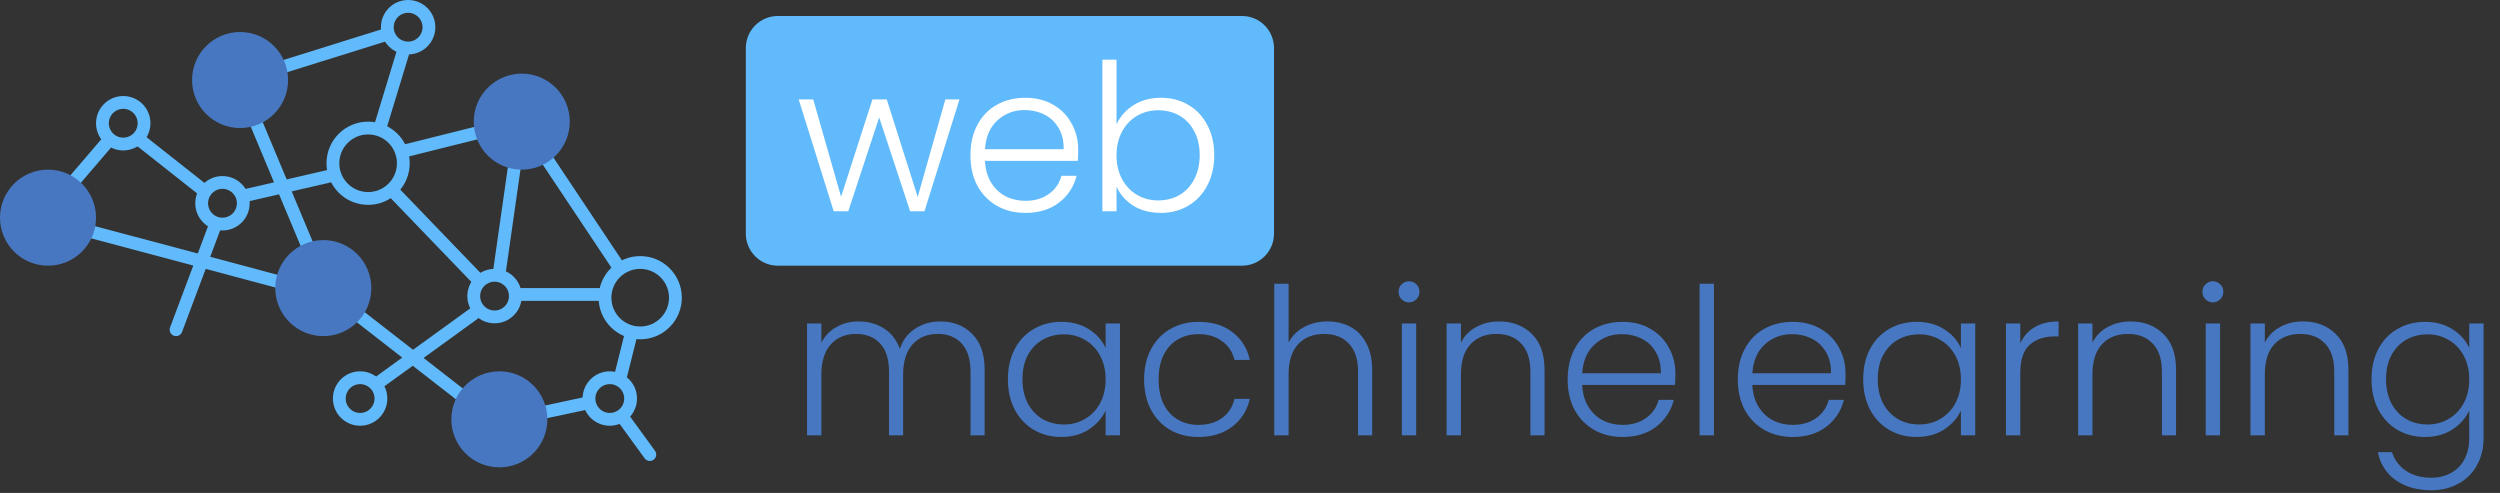 <svg width="781" height="154" viewBox="0 0 781 154" fill="none" xmlns="http://www.w3.org/2000/svg">
<rect x="0" y="0" width="781" height="154" fill="#333333" stroke="none"/>
<path d="M293.72 100.416C297.816 100.416 301.144 101.717 303.704 104.32C306.307 106.88 307.608 110.613 307.608 115.52V136H303.192V116.032C303.192 112.235 302.275 109.333 300.44 107.328C298.605 105.323 296.109 104.32 292.952 104.32C289.667 104.32 287.043 105.408 285.08 107.584C283.117 109.76 282.136 112.917 282.136 117.056V136H277.72V116.032C277.72 112.235 276.803 109.333 274.968 107.328C273.133 105.323 270.616 104.32 267.416 104.32C264.131 104.32 261.507 105.408 259.544 107.584C257.581 109.76 256.6 112.917 256.6 117.056V136H252.12V101.056H256.6V107.072C257.709 104.896 259.288 103.253 261.336 102.144C263.384 100.992 265.667 100.416 268.184 100.416C271.213 100.416 273.859 101.141 276.12 102.592C278.424 104.043 280.088 106.176 281.112 108.992C282.051 106.219 283.651 104.107 285.912 102.656C288.216 101.163 290.819 100.416 293.72 100.416ZM314.87 118.464C314.87 114.88 315.574 111.744 316.982 109.056C318.432 106.325 320.416 104.235 322.934 102.784C325.494 101.291 328.374 100.544 331.574 100.544C334.902 100.544 337.76 101.312 340.15 102.848C342.582 104.384 344.331 106.347 345.398 108.736V101.056H349.878V136H345.398V128.256C344.288 130.645 342.518 132.629 340.086 134.208C337.696 135.744 334.838 136.512 331.51 136.512C328.352 136.512 325.494 135.765 322.934 134.272C320.416 132.779 318.432 130.667 316.982 127.936C315.574 125.205 314.87 122.048 314.87 118.464ZM345.398 118.528C345.398 115.712 344.822 113.237 343.67 111.104C342.518 108.971 340.939 107.328 338.934 106.176C336.971 105.024 334.795 104.448 332.406 104.448C329.931 104.448 327.712 105.003 325.75 106.112C323.787 107.221 322.23 108.843 321.078 110.976C319.968 113.067 319.414 115.563 319.414 118.464C319.414 121.323 319.968 123.84 321.078 126.016C322.23 128.149 323.787 129.792 325.75 130.944C327.712 132.053 329.931 132.608 332.406 132.608C334.795 132.608 336.971 132.032 338.934 130.88C340.939 129.728 342.518 128.085 343.67 125.952C344.822 123.819 345.398 121.344 345.398 118.528ZM357.417 118.528C357.417 114.901 358.142 111.744 359.593 109.056C361.044 106.325 363.049 104.235 365.609 102.784C368.169 101.291 371.092 100.544 374.377 100.544C378.686 100.544 382.228 101.611 385.001 103.744C387.817 105.877 389.63 108.779 390.441 112.448H385.641C385.044 109.931 383.742 107.968 381.737 106.56C379.774 105.109 377.321 104.384 374.377 104.384C372.03 104.384 369.918 104.917 368.041 105.984C366.164 107.051 364.67 108.651 363.561 110.784C362.494 112.875 361.961 115.456 361.961 118.528C361.961 121.6 362.494 124.203 363.561 126.336C364.67 128.469 366.164 130.069 368.041 131.136C369.918 132.203 372.03 132.736 374.377 132.736C377.321 132.736 379.774 132.032 381.737 130.624C383.742 129.173 385.044 127.168 385.641 124.608H390.441C389.63 128.192 387.817 131.072 385.001 133.248C382.185 135.424 378.644 136.512 374.377 136.512C371.092 136.512 368.169 135.787 365.609 134.336C363.049 132.843 361.044 130.752 359.593 128.064C358.142 125.333 357.417 122.155 357.417 118.528ZM414.715 100.416C417.36 100.416 419.728 100.971 421.819 102.08C423.952 103.189 425.616 104.896 426.811 107.2C428.048 109.461 428.667 112.235 428.667 115.52V136H424.251V116.032C424.251 112.235 423.291 109.333 421.371 107.328C419.494 105.323 416.912 104.32 413.627 104.32C410.256 104.32 407.568 105.387 405.563 107.52C403.558 109.653 402.555 112.789 402.555 116.928V136H398.075V88.64H402.555V107.008C403.664 104.917 405.286 103.296 407.419 102.144C409.595 100.992 412.027 100.416 414.715 100.416ZM440.175 94.464C439.279 94.464 438.511 94.144 437.871 93.504C437.231 92.864 436.911 92.075 436.911 91.136C436.911 90.197 437.231 89.429 437.871 88.832C438.511 88.192 439.279 87.872 440.175 87.872C441.071 87.872 441.839 88.192 442.479 88.832C443.119 89.429 443.439 90.197 443.439 91.136C443.439 92.075 443.119 92.864 442.479 93.504C441.839 94.144 441.071 94.464 440.175 94.464ZM442.415 101.056V136H437.935V101.056H442.415ZM468.304 100.416C472.485 100.416 475.899 101.717 478.544 104.32C481.189 106.88 482.512 110.613 482.512 115.52V136H478.096V116.032C478.096 112.235 477.136 109.333 475.216 107.328C473.339 105.323 470.757 104.32 467.472 104.32C464.101 104.32 461.413 105.387 459.408 107.52C457.403 109.653 456.4 112.789 456.4 116.928V136H451.92V101.056H456.4V107.008C457.509 104.875 459.109 103.253 461.2 102.144C463.291 100.992 465.659 100.416 468.304 100.416ZM523.396 116.736C523.396 118.272 523.353 119.445 523.268 120.256H494.276C494.404 122.901 495.044 125.163 496.196 127.04C497.348 128.917 498.863 130.347 500.74 131.328C502.617 132.267 504.665 132.736 506.884 132.736C509.785 132.736 512.217 132.032 514.18 130.624C516.185 129.216 517.508 127.317 518.148 124.928H522.884C522.031 128.341 520.196 131.136 517.38 133.312C514.607 135.445 511.108 136.512 506.884 136.512C503.599 136.512 500.655 135.787 498.052 134.336C495.449 132.843 493.401 130.752 491.908 128.064C490.457 125.333 489.732 122.155 489.732 118.528C489.732 114.901 490.457 111.723 491.908 108.992C493.359 106.261 495.385 104.171 497.988 102.72C500.591 101.269 503.556 100.544 506.884 100.544C510.212 100.544 513.113 101.269 515.588 102.72C518.105 104.171 520.025 106.133 521.348 108.608C522.713 111.04 523.396 113.749 523.396 116.736ZM518.852 116.608C518.895 114.005 518.361 111.787 517.252 109.952C516.185 108.117 514.713 106.731 512.836 105.792C510.959 104.853 508.911 104.384 506.692 104.384C503.364 104.384 500.527 105.451 498.18 107.584C495.833 109.717 494.532 112.725 494.276 116.608H518.852ZM535.432 88.64V136H530.952V88.64H535.432ZM576.554 116.736C576.554 118.272 576.511 119.445 576.426 120.256H547.434C547.562 122.901 548.202 125.163 549.354 127.04C550.506 128.917 552.02 130.347 553.898 131.328C555.775 132.267 557.823 132.736 560.042 132.736C562.943 132.736 565.375 132.032 567.338 130.624C569.343 129.216 570.666 127.317 571.306 124.928H576.042C575.188 128.341 573.354 131.136 570.538 133.312C567.764 135.445 564.266 136.512 560.042 136.512C556.756 136.512 553.812 135.787 551.21 134.336C548.607 132.843 546.559 130.752 545.066 128.064C543.615 125.333 542.89 122.155 542.89 118.528C542.89 114.901 543.615 111.723 545.066 108.992C546.516 106.261 548.543 104.171 551.146 102.72C553.748 101.269 556.714 100.544 560.042 100.544C563.37 100.544 566.271 101.269 568.746 102.72C571.263 104.171 573.183 106.133 574.506 108.608C575.871 111.04 576.554 113.749 576.554 116.736ZM572.01 116.608C572.052 114.005 571.519 111.787 570.41 109.952C569.343 108.117 567.871 106.731 565.994 105.792C564.116 104.853 562.068 104.384 559.85 104.384C556.522 104.384 553.684 105.451 551.338 107.584C548.991 109.717 547.69 112.725 547.434 116.608H572.01ZM582.062 118.464C582.062 114.88 582.766 111.744 584.174 109.056C585.625 106.325 587.609 104.235 590.126 102.784C592.686 101.291 595.566 100.544 598.766 100.544C602.094 100.544 604.953 101.312 607.342 102.848C609.774 104.384 611.523 106.347 612.59 108.736V101.056H617.07V136H612.59V128.256C611.481 130.645 609.71 132.629 607.278 134.208C604.889 135.744 602.03 136.512 598.702 136.512C595.545 136.512 592.686 135.765 590.126 134.272C587.609 132.779 585.625 130.667 584.174 127.936C582.766 125.205 582.062 122.048 582.062 118.464ZM612.59 118.528C612.59 115.712 612.014 113.237 610.862 111.104C609.71 108.971 608.131 107.328 606.126 106.176C604.163 105.024 601.987 104.448 599.598 104.448C597.123 104.448 594.905 105.003 592.942 106.112C590.979 107.221 589.422 108.843 588.27 110.976C587.161 113.067 586.606 115.563 586.606 118.464C586.606 121.323 587.161 123.84 588.27 126.016C589.422 128.149 590.979 129.792 592.942 130.944C594.905 132.053 597.123 132.608 599.598 132.608C601.987 132.608 604.163 132.032 606.126 130.88C608.131 129.728 609.71 128.085 610.862 125.952C612.014 123.819 612.59 121.344 612.59 118.528ZM631.138 107.264C632.119 105.088 633.612 103.403 635.618 102.208C637.666 101.013 640.162 100.416 643.106 100.416V105.088H641.89C638.647 105.088 636.044 105.963 634.082 107.712C632.119 109.461 631.138 112.384 631.138 116.48V136H626.658V101.056H631.138V107.264ZM665.589 100.416C669.77 100.416 673.184 101.717 675.829 104.32C678.474 106.88 679.797 110.613 679.797 115.52V136H675.381V116.032C675.381 112.235 674.421 109.333 672.501 107.328C670.624 105.323 668.042 104.32 664.757 104.32C661.386 104.32 658.698 105.387 656.693 107.52C654.688 109.653 653.685 112.789 653.685 116.928V136H649.205V101.056H653.685V107.008C654.794 104.875 656.394 103.253 658.485 102.144C660.576 100.992 662.944 100.416 665.589 100.416ZM691.305 94.464C690.409 94.464 689.641 94.144 689.001 93.504C688.361 92.864 688.041 92.075 688.041 91.136C688.041 90.197 688.361 89.429 689.001 88.832C689.641 88.192 690.409 87.872 691.305 87.872C692.201 87.872 692.969 88.192 693.609 88.832C694.249 89.429 694.569 90.197 694.569 91.136C694.569 92.075 694.249 92.864 693.609 93.504C692.969 94.144 692.201 94.464 691.305 94.464ZM693.545 101.056V136H689.065V101.056H693.545ZM719.434 100.416C723.615 100.416 727.029 101.717 729.674 104.32C732.319 106.88 733.642 110.613 733.642 115.52V136H729.226V116.032C729.226 112.235 728.266 109.333 726.346 107.328C724.469 105.323 721.887 104.32 718.602 104.32C715.231 104.32 712.543 105.387 710.538 107.52C708.533 109.653 707.53 112.789 707.53 116.928V136H703.05V101.056H707.53V107.008C708.639 104.875 710.239 103.253 712.33 102.144C714.421 100.992 716.789 100.416 719.434 100.416ZM757.566 100.544C760.851 100.544 763.71 101.312 766.142 102.848C768.574 104.384 770.323 106.325 771.39 108.672V101.056H775.87V136.896C775.87 140.096 775.166 142.933 773.758 145.408C772.393 147.883 770.473 149.781 767.998 151.104C765.523 152.469 762.707 153.152 759.55 153.152C755.07 153.152 751.337 152.085 748.35 149.952C745.406 147.819 743.571 144.917 742.846 141.248H747.262C748.03 143.68 749.481 145.621 751.614 147.072C753.79 148.523 756.435 149.248 759.55 149.248C761.811 149.248 763.838 148.757 765.63 147.776C767.422 146.837 768.83 145.429 769.854 143.552C770.878 141.675 771.39 139.456 771.39 136.896V128.256C770.281 130.645 768.51 132.629 766.078 134.208C763.689 135.744 760.851 136.512 757.566 136.512C754.366 136.512 751.486 135.765 748.926 134.272C746.409 132.779 744.425 130.667 742.974 127.936C741.566 125.205 740.862 122.048 740.862 118.464C740.862 114.88 741.566 111.744 742.974 109.056C744.425 106.325 746.409 104.235 748.926 102.784C751.486 101.291 754.366 100.544 757.566 100.544ZM771.39 118.528C771.39 115.712 770.814 113.237 769.662 111.104C768.51 108.971 766.931 107.328 764.926 106.176C762.963 105.024 760.787 104.448 758.398 104.448C755.923 104.448 753.705 105.003 751.742 106.112C749.779 107.221 748.222 108.843 747.07 110.976C745.961 113.067 745.406 115.563 745.406 118.464C745.406 121.323 745.961 123.84 747.07 126.016C748.222 128.149 749.779 129.792 751.742 130.944C753.705 132.053 755.923 132.608 758.398 132.608C760.787 132.608 762.963 132.032 764.926 130.88C766.931 129.728 768.51 128.085 769.662 125.952C770.814 123.819 771.39 121.344 771.39 118.528Z" fill="#4777C0"/>
<path d="M233 15C233 9.477 237.477 5 243 5H388C393.523 5 398 9.477 398 15V73C398 78.523 393.523 83 388 83H243C237.477 83 233 78.523 233 73V15Z" fill="#61BAFB"/>
<path d="M299.746 31.056L288.802 66H284.322L274.658 36.688L264.994 66H260.45L249.506 31.056H254.05L262.754 61.456L272.546 31.056H277.026L286.69 61.52L295.33 31.056H299.746ZM336.83 46.736C336.83 48.272 336.787 49.445 336.702 50.256H307.71C307.838 52.901 308.478 55.163 309.63 57.04C310.782 58.917 312.296 60.347 314.174 61.328C316.051 62.267 318.099 62.736 320.318 62.736C323.219 62.736 325.651 62.032 327.614 60.624C329.619 59.216 330.942 57.317 331.582 54.928H336.318C335.464 58.341 333.63 61.136 330.814 63.312C328.04 65.445 324.542 66.512 320.318 66.512C317.032 66.512 314.088 65.787 311.486 64.336C308.883 62.843 306.835 60.752 305.342 58.064C303.891 55.333 303.166 52.155 303.166 48.528C303.166 44.901 303.891 41.723 305.342 38.992C306.792 36.261 308.819 34.171 311.422 32.72C314.024 31.269 316.99 30.544 320.318 30.544C323.646 30.544 326.547 31.269 329.022 32.72C331.539 34.171 333.459 36.133 334.782 38.608C336.147 41.04 336.83 43.749 336.83 46.736ZM332.286 46.608C332.328 44.005 331.795 41.787 330.686 39.952C329.619 38.117 328.147 36.731 326.27 35.792C324.392 34.853 322.344 34.384 320.126 34.384C316.798 34.384 313.96 35.451 311.614 37.584C309.267 39.717 307.966 42.725 307.71 46.608H332.286ZM348.802 38.8C349.954 36.368 351.725 34.384 354.114 32.848C356.546 31.312 359.405 30.544 362.69 30.544C365.89 30.544 368.749 31.291 371.266 32.784C373.784 34.235 375.746 36.325 377.154 39.056C378.605 41.744 379.33 44.88 379.33 48.464C379.33 52.048 378.605 55.205 377.154 57.936C375.746 60.667 373.762 62.779 371.202 64.272C368.685 65.765 365.848 66.512 362.69 66.512C359.362 66.512 356.482 65.765 354.05 64.272C351.661 62.736 349.912 60.752 348.802 58.32V66H344.386V18.64H348.802V38.8ZM374.786 48.464C374.786 45.563 374.21 43.067 373.058 40.976C371.949 38.843 370.413 37.221 368.45 36.112C366.488 35.003 364.269 34.448 361.794 34.448C359.405 34.448 357.208 35.024 355.202 36.176C353.24 37.328 351.682 38.971 350.53 41.104C349.378 43.237 348.802 45.712 348.802 48.528C348.802 51.344 349.378 53.819 350.53 55.952C351.682 58.085 353.24 59.728 355.202 60.88C357.208 62.032 359.405 62.608 361.794 62.608C364.269 62.608 366.488 62.053 368.45 60.944C370.413 59.792 371.949 58.149 373.058 56.016C374.21 53.84 374.786 51.323 374.786 48.464Z" fill="white"/>
<path d="M15 66L33 45" stroke="#61BAFB" stroke-width="4" stroke-linecap="round"/>
<path d="M63 59L44 44" stroke="#61BAFB" stroke-width="4" stroke-linecap="round"/>
<path d="M77 61L103 55" stroke="#61BAFB" stroke-width="4" stroke-linecap="round"/>
<path d="M126 16L119 39" stroke="#61BAFB" stroke-width="4" stroke-linecap="round"/>
<path d="M151 41L127 47" stroke="#61BAFB" stroke-width="4" stroke-linecap="round"/>
<path d="M161 50L156 85" stroke="#61BAFB" stroke-width="4" stroke-linecap="round"/>
<path d="M163 38L193 83" stroke="#61BAFB" stroke-width="4" stroke-linecap="round"/>
<path d="M162 92L188 92" stroke="#61BAFB" stroke-width="4" stroke-linecap="round"/>
<path d="M148 98L119 119" stroke="#61BAFB" stroke-width="4" stroke-linecap="round"/>
<path d="M101 90L155 132" stroke="#61BAFB" stroke-width="4" stroke-linecap="round"/>
<path d="M183 126L155 132" stroke="#61BAFB" stroke-width="4" stroke-linecap="round"/>
<path d="M194 117L197 105" stroke="#61BAFB" stroke-width="4" stroke-linecap="round"/>
<path d="M195 131L203 142" stroke="#61BAFB" stroke-width="4" stroke-linecap="round"/>
<path d="M123 60L149 87" stroke="#61BAFB" stroke-width="4" stroke-linecap="round"/>
<path d="M67 71L55 103" stroke="#61BAFB" stroke-width="4" stroke-linecap="round"/>
<path d="M27 72L87 88" stroke="#61BAFB" stroke-width="4" stroke-linecap="round"/>
<path d="M79 36L97 79" stroke="#61BAFB" stroke-width="4" stroke-linecap="round"/>
<path d="M120 11L88 21" stroke="#61BAFB" stroke-width="4" stroke-linecap="round"/>
<circle cx="38.5" cy="38.5" r="6.5" stroke="#61BAFB" stroke-width="4"/>
<circle cx="69.5" cy="63.5" r="6.5" stroke="#61BAFB" stroke-width="4"/>
<circle cx="127.5" cy="8.5" r="6.5" stroke="#61BAFB" stroke-width="4"/>
<circle cx="154.5" cy="92.5" r="6.5" stroke="#61BAFB" stroke-width="4"/>
<circle cx="112.5" cy="124.5" r="6.5" stroke="#61BAFB" stroke-width="4"/>
<circle cx="190.5" cy="124.5" r="6.5" stroke="#61BAFB" stroke-width="4"/>
<circle cx="200" cy="93" r="11" stroke="#61BAFB" stroke-width="4"/>
<circle cx="115" cy="51" r="11" stroke="#61BAFB" stroke-width="4"/>
<circle cx="15" cy="68" r="15" fill="#4777C0"/>
<circle cx="75" cy="25" r="15" fill="#4777C0"/>
<circle cx="163" cy="38" r="15" fill="#4777C0"/>
<circle cx="101" cy="90" r="15" fill="#4777C0"/>
<circle cx="156" cy="131" r="15" fill="#4777C0"/>
</svg>
